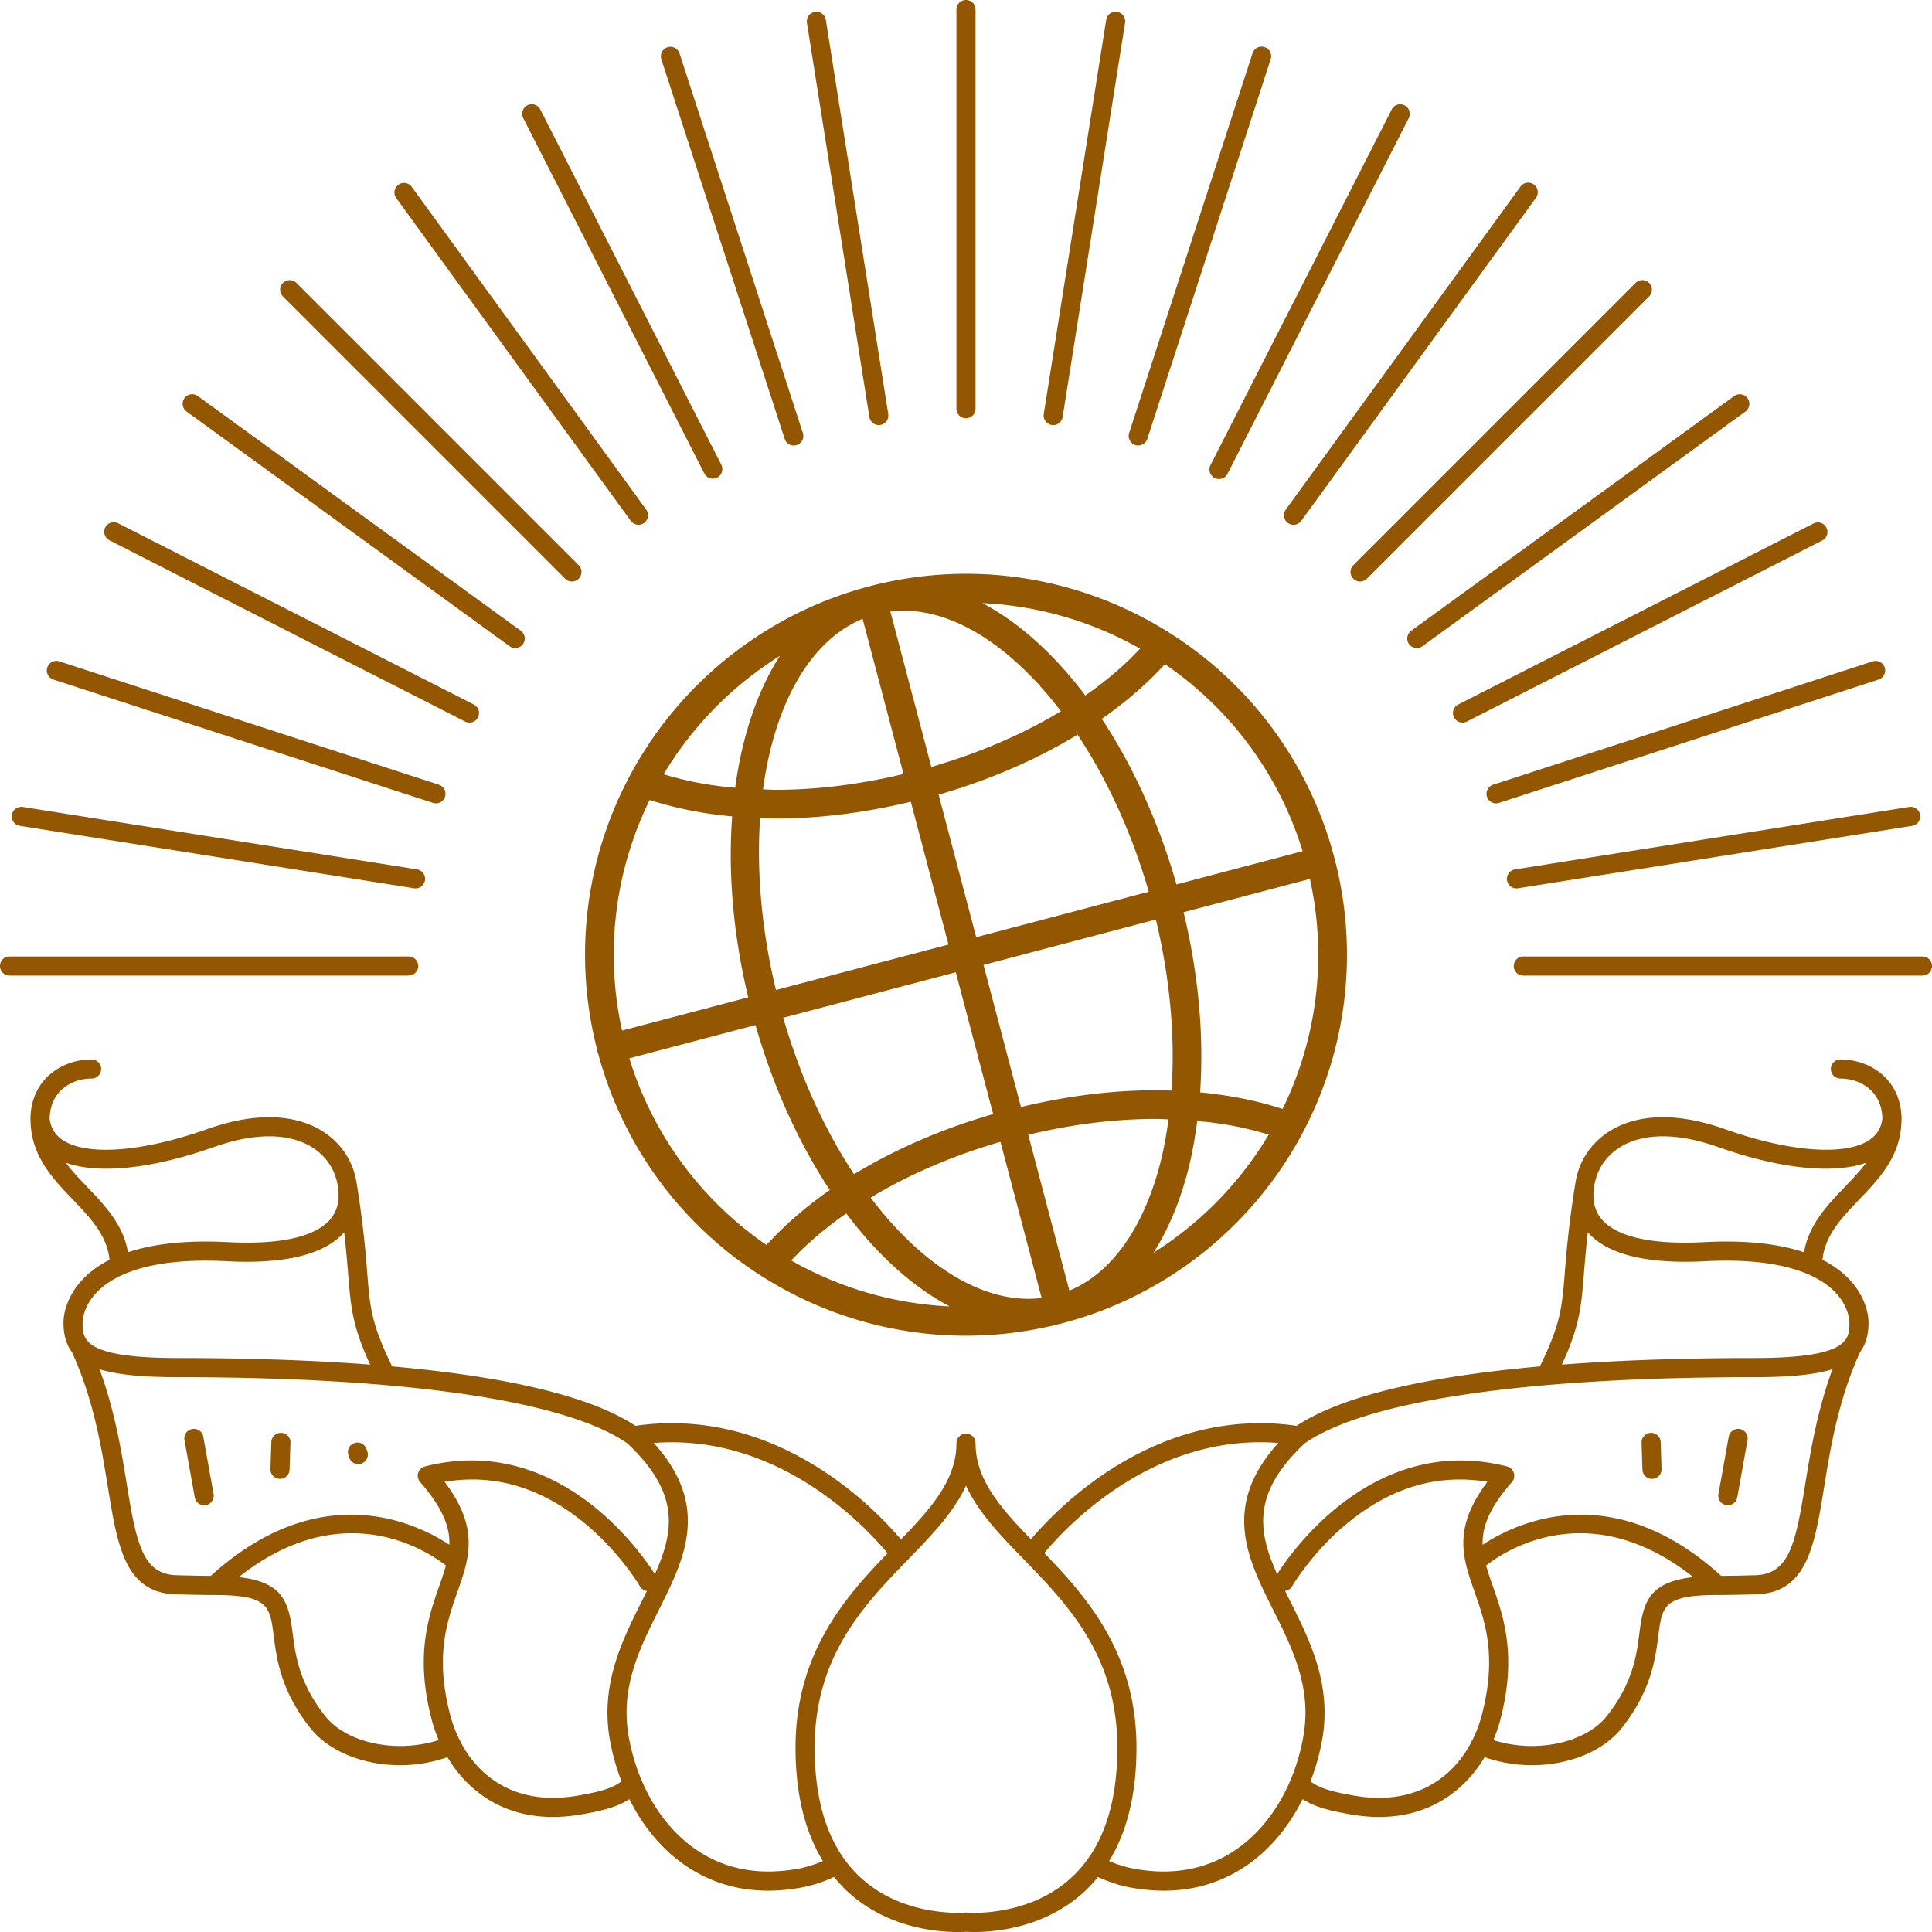 <svg version="1.1" id="category-emblem-online-dharma" xmlns="http://www.w3.org/2000/svg" x="0" y="0" viewBox="0 0 171.78 171.782" xml:space="preserve"><style type="text/css"><![CDATA[
	.css-to-be-replaced{}
  ]]></style><g fill="#935702"><path d="M133.996 78.274a.85.85 0 0 0 .972.707l35.048-5.552c.464-.073.78-.509.707-.973s-.51-.787-.973-.707l-35.047 5.552a.85.85 0 0 0-.707.973zm36.934 6.769h-35.487a.85.85 0 0 0 0 1.7h35.486a.85.85 0 0 0 0-1.7zM78.137 37.796a.85.85 0 0 0 .84-.983l-5.55-35.048a.85.85 0 1 0-1.68.266l5.55 35.048a.85.85 0 0 0 .84.717zm22.803 1.774a.85.85 0 0 0 1.071-.546l10.967-33.75a.85.85 0 1 0-1.617-.524l-10.966 33.749a.85.85 0 0 0 .546 1.071zm7.059 2.93a.85.85 0 0 0 1.144-.372l16.113-31.622a.85.85 0 0 0-1.515-.773l-16.114 31.623a.851.851 0 0 0 .372 1.144zM93.51 37.786a.85.85 0 0 0 .973-.707l5.552-35.05a.85.85 0 1 0-1.68-.266l-5.552 35.05a.85.85 0 0 0 .707.973zm-7.62-.598c.47 0 .85-.38.85-.85V.85a.85.85 0 0 0-1.701 0v35.486c0 .47.38.851.85.851zm43.39 26.596a.851.851 0 0 0 1.144.372l31.624-16.114a.851.851 0 0 0-.773-1.515L129.652 62.64a.85.85 0 0 0-.372 1.144zm-14.768-17.287a.85.85 0 0 0 1.188-.188l20.865-28.717a.85.85 0 0 0-1.376-1l-20.865 28.717a.85.85 0 0 0 .188 1.188zm10.773 10.773a.85.85 0 0 0 1.188.188l28.717-20.864a.85.85 0 0 0-1-1.376l-28.717 20.864a.85.85 0 0 0-.188 1.188zm-4.956-5.816a.847.847 0 0 0 1.202 0l25.094-25.095a.85.85 0 1 0-1.203-1.202l-25.094 25.095a.85.85 0 0 0 0 1.202zm11.881 19.388a.85.85 0 0 0 1.072.546l33.748-10.966a.85.85 0 1 0-.525-1.617L132.756 69.77a.85.85 0 0 0-.546 1.07zM37.188 85.891a.85.85 0 0 0-.851-.85H.85a.85.85 0 0 0 0 1.7h35.486c.47 0 .85-.38.85-.85zM1.765 73.43l35.047 5.549a.85.85 0 0 0 .266-1.68L2.03 71.75a.85.85 0 0 0-.266 1.68zM4.75 60.422l33.748 10.966a.85.85 0 0 0 .525-1.617L5.275 58.804a.85.85 0 1 0-.525 1.617zM9.733 48.04l31.622 16.116a.85.85 0 1 0 .773-1.516L10.505 46.525a.85.85 0 0 0-.773 1.516zm46.347-1.732a.85.85 0 1 0 1.376-1L36.593 16.592a.851.851 0 0 0-1.376 1L56.08 46.308zm6.558-4.18a.851.851 0 0 0 1.515-.772L48.04 9.733a.85.85 0 0 0-1.515.773l16.113 31.622zm-17.33 15.331a.85.85 0 0 0 1-1.376L17.59 35.216a.85.85 0 1 0-1 1.376l28.717 20.865zm4.942-6.006a.847.847 0 0 0 1.202 0 .85.85 0 0 0 0-1.203L26.36 25.156a.85.85 0 1 0-1.203 1.202L50.25 51.453zm19.518-12.429a.85.85 0 1 0 1.617-.525L60.42 4.749a.85.85 0 1 0-1.617.526l10.966 33.75zm-52.679 88.033a.85.85 0 0 0-.687.987l.915 5.094a.85.85 0 0 0 1.674-.3l-.915-5.094a.853.853 0 0 0-.987-.687zm7.915.341l-.028-.001a.85.85 0 0 0-.85.822l-.08 2.392a.85.85 0 0 0 1.701.056l.08-2.391a.85.85 0 0 0-.823-.878zm6.853 2.78a.85.85 0 0 0 .806-1.121l-.073-.217a.85.85 0 0 0-1.612.541l.073.217a.85.85 0 0 0 .806.58z"/><path d="M163.638 94.198a.85.85 0 0 0 0 1.701c1.785 0 3.7 1.125 3.729 3.584-.116.85-.522 1.486-1.248 1.937-2.207 1.37-7.093.977-12.754-1.026-4.96-1.755-8.085-1.004-9.831-.063-1.704.917-2.89 2.423-3.34 4.242-.046.187-.078.37-.11.552 0 .003-.002.005-.003.008l-.005.032a92.437 92.437 0 0 0-.943 7.975c-.256 3.178-.373 4.569-2.218 8.352-8.98.799-17.22 2.368-21.632 5.282-12.507-1.805-21.275 7.315-23.618 10.087-2.699-2.794-4.924-5.298-4.924-8.542a.85.85 0 0 0-1.7 0c0 3.25-2.233 5.756-4.936 8.555-2.324-2.758-11.085-11.909-23.606-10.1-4.412-2.914-12.652-4.483-21.632-5.282-1.845-3.783-1.962-5.174-2.218-8.352a92.479 92.479 0 0 0-.943-7.975l-.005-.031c0-.003-.003-.006-.003-.008a7.788 7.788 0 0 0-.11-.553c-.45-1.818-1.637-3.325-3.341-4.243-1.747-.94-4.87-1.692-9.83.064-5.66 2.002-10.548 2.399-12.754 1.027-.727-.452-1.133-1.088-1.248-1.937.028-2.46 1.944-3.585 3.729-3.585a.85.85 0 0 0 0-1.701c-2.7 0-5.435 1.833-5.435 5.336 0 .032.007.06.007.093v.008l.001.01c.046 3.128 1.945 5.121 3.79 7.046 1.557 1.625 3.018 3.175 3.232 5.322a8.898 8.898 0 0 0-2.113 1.463c-1.461 1.388-1.982 3.036-1.982 4.115 0 1.074.232 1.933.746 2.616 1.944 4.252 2.64 8.542 3.197 11.99.865 5.344 1.548 9.563 6.263 9.562 0 0 1.835.058 3.207.058 4.814 0 4.94.985 5.277 3.62.264 2.057.625 4.873 3.24 8.188 1.687 2.138 4.788 3.324 8.019 3.324 1.408 0 2.836-.24 4.187-.712 1.746 2.925 4.813 5.316 9.382 5.316.777 0 1.598-.069 2.461-.216 2.22-.38 3.317-.722 4.337-1.37 1.205 2.418 2.883 4.451 4.918 5.859 2.194 1.517 4.68 2.28 7.421 2.28.982 0 1.996-.098 3.042-.294.89-.168 1.84-.481 2.823-.92.402.494.827.965 1.3 1.39 3.452 3.117 7.773 3.5 9.692 3.5.32 0 .563-.01.735-.021.17.01.415.02.734.02 1.92 0 6.24-.383 9.693-3.498a12.47 12.47 0 0 0 1.299-1.39c.983.438 1.932.751 2.824.92 1.045.196 2.06.293 3.041.293 2.741 0 5.227-.763 7.421-2.28 2.035-1.408 3.713-3.441 4.918-5.86 1.02.649 2.117.99 4.338 1.37.864.148 1.683.217 2.46.217 4.569 0 7.636-2.39 9.382-5.316a12.78 12.78 0 0 0 4.188.712c3.23 0 6.331-1.186 8.018-3.324 2.615-3.315 2.976-6.131 3.24-8.188.337-2.635.464-3.62 5.277-3.62 1.364 0 3.187-.057 3.181-.057 4.741 0 5.424-4.22 6.289-9.562.557-3.449 1.253-7.74 3.198-11.99.513-.684.746-1.543.746-2.617 0-1.079-.521-2.727-1.983-4.115a8.89 8.89 0 0 0-2.113-1.463c.215-2.147 1.675-3.697 3.233-5.322 1.845-1.925 3.744-3.918 3.79-7.047l.001-.008v-.009c0-.032.007-.06.007-.093 0-3.503-2.735-5.336-5.435-5.336zM7.734 105.514c-.678-.708-1.337-1.402-1.89-2.137 2.89 1.042 7.66.56 13.14-1.38 4.374-1.548 7.013-.948 8.457-.17 1.276.688 2.162 1.807 2.495 3.154.346 1.4.163 2.544-.544 3.4-.916 1.109-3.248 2.365-9.154 2.059-3.579-.183-6.533.125-8.86.902-.414-2.449-2.05-4.164-3.644-5.828zm-.389 12.077c0-.153.04-1.54 1.452-2.881.49-.465 1.183-.95 2.141-1.376a.842.842 0 0 0 .053-.024c1.86-.814 4.727-1.4 9.159-1.17 5.215.268 8.723-.6 10.451-2.574.17 1.479.269 2.671.353 3.71.238 2.96.375 4.613 1.955 8.056-5.75-.438-11.705-.584-17.075-.584-8.489 0-8.489-1.677-8.489-3.157zm11.394 22.523a133.78 133.78 0 0 1-2.863-.055c-3.154 0-3.72-2.64-4.61-8.133-.477-2.952-1.064-6.505-2.416-10.182 1.597.494 3.86.705 6.983.705 20.287 0 34.46 2.087 39.932 5.876 4.718 4.41 4.18 7.817 2.462 11.637-1.114-1.761-8.539-12.62-20.444-9.575a.852.852 0 0 0-.43 1.383c2.027 2.325 2.647 3.99 2.604 5.578-3.062-2.011-11.529-6.01-21.218 2.766zm19.651 12.82c.156.594.365 1.191.616 1.782-3.712 1.194-8.168.299-10.097-2.144-2.323-2.946-2.636-5.389-2.888-7.352-.35-2.731-.81-4.55-4.793-4.997 9.206-7.273 16.663-2.398 18.422-1.03a28.98 28.98 0 0 1-.582 1.781c-.973 2.773-2.183 6.223-.678 11.96zm12.947 6.727c-5.346.909-8.684-1.556-10.363-4.742-.007-.02-.004-.042-.013-.062-.02-.046-.055-.079-.081-.12a11.483 11.483 0 0 1-.845-2.235c-1.373-5.233-.305-8.278.638-10.964 1.057-3.012 1.981-5.646-1.142-9.785 4.367-.733 8.515.474 12.358 3.603 3.216 2.619 4.998 5.669 5.015 5.7a.838.838 0 0 0 .615.402l-.446.893c-1.743 3.478-3.72 7.42-2.85 12.331a19.777 19.777 0 0 0 1.041 3.708c-.782.546-1.547.862-3.927 1.27zm19.69 6.48c-3.502.653-6.59.078-9.18-1.714-3.022-2.09-5.19-5.75-5.95-10.042-.771-4.355.992-7.87 2.697-11.271 2.268-4.525 4.608-9.193-.468-14.818 11.176-.86 18.933 7.56 20.79 9.805-3.8 3.94-8.183 8.9-8.183 17.299 0 4.082.827 7.446 2.434 10.075-.75.314-1.469.54-2.14.665zm24.165.867c-3.357 3.04-7.813 3.106-9.046 3.06-.058-.006-.113-.023-.173-.018l-.082.006-.082-.006c-.06-.006-.117.012-.175.019-1.237.045-5.69-.024-9.044-3.06-2.757-2.497-4.155-6.403-4.155-11.61 0-8.179 4.427-12.741 8.334-16.767 2.06-2.123 4.039-4.168 5.122-6.54 1.083 2.372 3.062 4.417 5.122 6.54 3.907 4.026 8.334 8.588 8.334 16.768 0 5.206-1.398 9.112-4.155 11.608zm20.693-12.623c-.76 4.292-2.928 7.952-5.95 10.042-2.592 1.792-5.68 2.369-9.18 1.713a10.716 10.716 0 0 1-2.14-.665c1.607-2.63 2.433-5.992 2.433-10.075 0-8.41-4.392-13.37-8.196-17.313 1.879-2.267 9.636-10.664 20.804-9.79-5.075 5.624-2.736 10.292-.468 14.817 1.705 3.4 3.468 6.916 2.697 11.271zm15.862-1.883c-.2.76-.481 1.513-.844 2.234-.027.041-.063.074-.083.12-.009.022-.006.044-.013.065-1.68 3.183-5.017 5.646-10.362 4.74-2.38-.409-3.146-.725-3.927-1.271a19.832 19.832 0 0 0 1.042-3.708c.869-4.911-1.108-8.852-2.852-12.331-.15-.301-.3-.599-.445-.893a.836.836 0 0 0 .614-.403c.018-.03 1.8-3.08 5.016-5.7 3.842-3.128 7.99-4.335 12.357-3.602-3.123 4.14-2.199 6.773-1.142 9.785.943 2.686 2.012 5.731.64 10.964zm14.013-7.282c-.252 1.963-.565 4.406-2.888 7.352-1.93 2.442-6.386 3.337-10.097 2.144.252-.59.461-1.188.617-1.782 1.505-5.737.294-9.187-.678-11.959a29.534 29.534 0 0 1-.583-1.782c1.759-1.368 9.216-6.243 18.423 1.03-3.983.446-4.444 2.266-4.794 4.997zm14.755-13.294c-.89 5.494-1.456 8.133-4.636 8.134 0 0-1.538.047-2.836.054-9.69-8.777-18.157-4.777-21.219-2.766-.043-1.587.578-3.253 2.605-5.578a.849.849 0 0 0-.43-1.383c-11.907-3.039-19.331 7.814-20.445 9.575-1.718-3.82-2.255-7.226 2.463-11.637 5.471-3.79 19.644-5.876 39.93-5.876 3.124 0 5.388-.211 6.985-.704-1.353 3.676-1.94 7.23-2.417 10.181zm2.47-17.216c1.411 1.34 1.451 2.728 1.451 2.881 0 1.48 0 3.157-8.488 3.157-5.37 0-11.325.146-17.076.583 1.58-3.443 1.717-5.095 1.956-8.054.084-1.04.182-2.232.352-3.71 1.728 1.972 5.235 2.844 10.451 2.572 4.432-.228 7.3.358 9.16 1.172a.829.829 0 0 0 .052.022c.959.426 1.651.912 2.141 1.377zm1.062-9.196c-1.594 1.664-3.23 3.379-3.644 5.828-2.328-.778-5.283-1.086-8.86-.902-5.913.312-8.238-.95-9.154-2.059-.706-.856-.89-2-.543-3.4.332-1.346 1.218-2.466 2.494-3.153 1.444-.779 4.084-1.378 8.458.17 5.48 1.937 10.25 2.42 13.14 1.378-.553.735-1.212 1.43-1.891 2.138z"/><path d="M154.693 127.057a.855.855 0 0 0-.987.687l-.915 5.093a.85.85 0 0 0 1.674.301l.914-5.094a.85.85 0 0 0-.686-.987zm-7.887.34l-.03.001a.85.85 0 0 0-.82.878l.078 2.391a.85.85 0 0 0 .85.823l.029-.001a.85.85 0 0 0 .821-.878l-.079-2.392a.85.85 0 0 0-.85-.822zm-42.777-71.101a33.814 33.814 0 0 0-18.128-5.28c-2.902 0-5.811.378-8.644 1.125-9.075 2.392-16.818 8.52-21.245 16.813a33.76 33.76 0 0 0-2.899 24.452c.007.041-.004.08.007.122.013.05.043.088.061.135A33.753 33.753 0 0 0 67.7 113.45a33.808 33.808 0 0 0 18.177 5.312c2.903 0 5.813-.378 8.646-1.125 9.098-2.398 16.852-8.545 21.274-16.865a33.764 33.764 0 0 0 2.843-24.516 33.752 33.752 0 0 0-14.61-19.96zm-2.657 1.379c-.175.186-.357.37-.54.555-.098.098-.191.198-.292.296-.624.608-1.29 1.2-1.998 1.775-.112.092-.231.18-.346.271-.244.194-.49.387-.743.577-.144.108-.295.213-.443.32-.17.123-.34.245-.514.366-2.768-3.673-5.897-6.497-9.15-8.212a31.385 31.385 0 0 1 14.026 4.052zm-16.39 28.773l3.323 12.61c-.155.044-.311.086-.465.132-.194.057-.383.12-.575.18-.364.112-.73.224-1.09.343-.225.075-.446.155-.67.232-.319.11-.64.22-.955.336-.237.087-.47.18-.704.269-.298.114-.596.227-.89.346-.236.095-.467.195-.7.293-.285.12-.57.24-.851.363-.234.104-.463.21-.694.317-.274.126-.548.252-.818.383-.227.11-.451.222-.675.335a40.908 40.908 0 0 0-1.447.757 44.971 44.971 0 0 0-1.394.793c-.148.087-.3.173-.445.261-2.588-3.917-4.782-8.664-6.291-13.906l15.34-4.044zm-15.99 1.577c-1.292-5.38-1.728-10.607-1.408-15.278.472.015.946.028 1.425.028 3.901 0 7.925-.518 11.976-1.489l3.346 12.696-15.34 4.043zm18.456-2.227l15.323-4.039c1.26 5.25 1.726 10.443 1.39 15.205a43.576 43.576 0 0 0-1.406-.027c-3.901 0-7.926.517-11.978 1.49l-3.329-12.629zm-.65-2.467l-3.342-12.677c.154-.044.31-.085.463-.13.182-.055.36-.114.54-.17.375-.115.75-.23 1.12-.353.215-.072.426-.148.64-.222.33-.114.66-.227.986-.346.226-.084.449-.172.673-.257.306-.117.613-.234.915-.356.23-.092.455-.19.682-.285.29-.122.58-.243.867-.37.229-.101.453-.206.68-.31.277-.127.554-.255.827-.387.225-.108.446-.22.668-.33.266-.134.532-.268.793-.405.22-.116.438-.234.655-.352a45.377 45.377 0 0 0 1.397-.794c.149-.088.3-.174.447-.263 2.605 3.928 4.813 8.696 6.33 13.963l-15.341 4.044zm-6.474-29.034c4.77 0 9.792 3.403 14.004 8.94-.16.097-.317.194-.478.288a43.293 43.293 0 0 1-4.056 2.092 48.852 48.852 0 0 1-1.446.629c-.205.084-.41.17-.618.254-.289.116-.582.227-.875.338-.204.078-.407.156-.613.232-.31.112-.624.22-.938.328-.195.067-.389.136-.586.201-.346.114-.698.222-1.05.33-.168.052-.336.108-.506.158-.118.035-.238.066-.356.1L79.164 54.37a9.52 9.52 0 0 1 1.16-.074zm-3.626.728l3.636 13.794c-3.837.916-7.643 1.404-11.325 1.404-.396 0-.777-.027-1.167-.038 1.013-7.508 4.128-13.206 8.856-15.16zm-7.36 3.297c-1.992 3.097-3.348 7.122-3.972 11.717-.48-.045-.965-.084-1.432-.145-.142-.019-.282-.04-.422-.06a32.39 32.39 0 0 1-2.15-.379c-.08-.017-.158-.038-.239-.056-.674-.15-1.329-.32-1.96-.512-.052-.015-.106-.029-.158-.045a31.453 31.453 0 0 1 10.333-10.52zM57.765 71.128c.029.01.06.016.09.025.726.236 1.484.444 2.263.63l.39.092a34.37 34.37 0 0 0 2.386.447c.141.021.283.04.425.06a38.61 38.61 0 0 0 1.78.207c-.368 4.957.072 10.451 1.427 16.086L55.31 91.63a31.196 31.196 0 0 1 2.455-20.503zm11.898 38.026c-.151.144-.304.287-.45.433-.191.19-.373.381-.556.573-.138.146-.28.29-.413.436l-.092.097A31.198 31.198 0 0 1 55.96 94.098l11.214-2.956c1.587 5.544 3.876 10.533 6.603 14.666l-.028.02a38.007 38.007 0 0 0-1.875 1.4c-.176.14-.35.28-.522.422-.21.173-.413.35-.616.526-.163.143-.328.284-.487.428-.2.182-.393.366-.586.55zm.69 2.92c.159-.17.325-.339.49-.507.118-.119.23-.24.352-.357.277-.271.565-.539.86-.803.102-.093.209-.185.314-.277.264-.23.53-.461.807-.687.146-.118.298-.233.446-.35.213-.167.424-.335.643-.5.167-.125.34-.247.512-.37.154-.112.309-.223.467-.333 2.777 3.699 5.92 6.543 9.19 8.265a31.382 31.382 0 0 1-14.082-4.082zm21.102 3.408c-4.787 0-9.825-3.425-14.045-8.996.15-.09.298-.181.45-.27a42.568 42.568 0 0 1 1.3-.731 42.85 42.85 0 0 1 1.35-.699 46.051 46.051 0 0 1 2.84-1.293c.228-.096.456-.191.687-.284.263-.105.53-.207.797-.308.23-.088.46-.177.692-.262.283-.102.57-.2.855-.299.222-.076.441-.154.665-.228.323-.107.652-.207.98-.309.192-.059.381-.121.574-.178.118-.035.238-.066.355-.1l3.66 13.883a9.52 9.52 0 0 1-1.16.074zm3.626-.729l-3.654-13.86c3.839-.916 7.645-1.404 11.328-1.404.388 0 .76.027 1.142.037-.19 1.38-.429 2.726-.764 4.002-1.514 5.762-4.35 9.686-8.052 11.225zm7.484-3.376c1.278-2.002 2.304-4.417 3.036-7.2.376-1.434.644-2.947.849-4.499.472.044.95.083 1.41.144.14.018.279.039.418.059.738.107 1.462.232 2.16.383.083.018.162.04.244.058.678.152 1.335.324 1.969.517.051.015.104.029.155.045a31.44 31.44 0 0 1-10.24 10.493zm11.477-12.78c-.032-.01-.067-.017-.098-.027a29.16 29.16 0 0 0-2.26-.631c-.131-.032-.262-.064-.395-.094a34.23 34.23 0 0 0-2.395-.451c-.14-.022-.28-.04-.42-.06a37.92 37.92 0 0 0-1.77-.208c.352-5.038-.14-10.507-1.467-16.017l11.232-2.96a31.198 31.198 0 0 1-2.427 20.448zm-9.437-19.96c-1.594-5.569-3.896-10.578-6.64-14.722l.025-.017a39.2 39.2 0 0 0 1.853-1.382c.182-.144.363-.288.54-.434.202-.167.398-.337.594-.507.17-.148.342-.295.508-.445.192-.174.377-.35.563-.526.159-.151.32-.301.473-.454.183-.18.357-.364.532-.547.146-.152.294-.303.435-.457l.089-.093a31.192 31.192 0 0 1 12.242 16.628l-11.214 2.957z"/></g></svg>